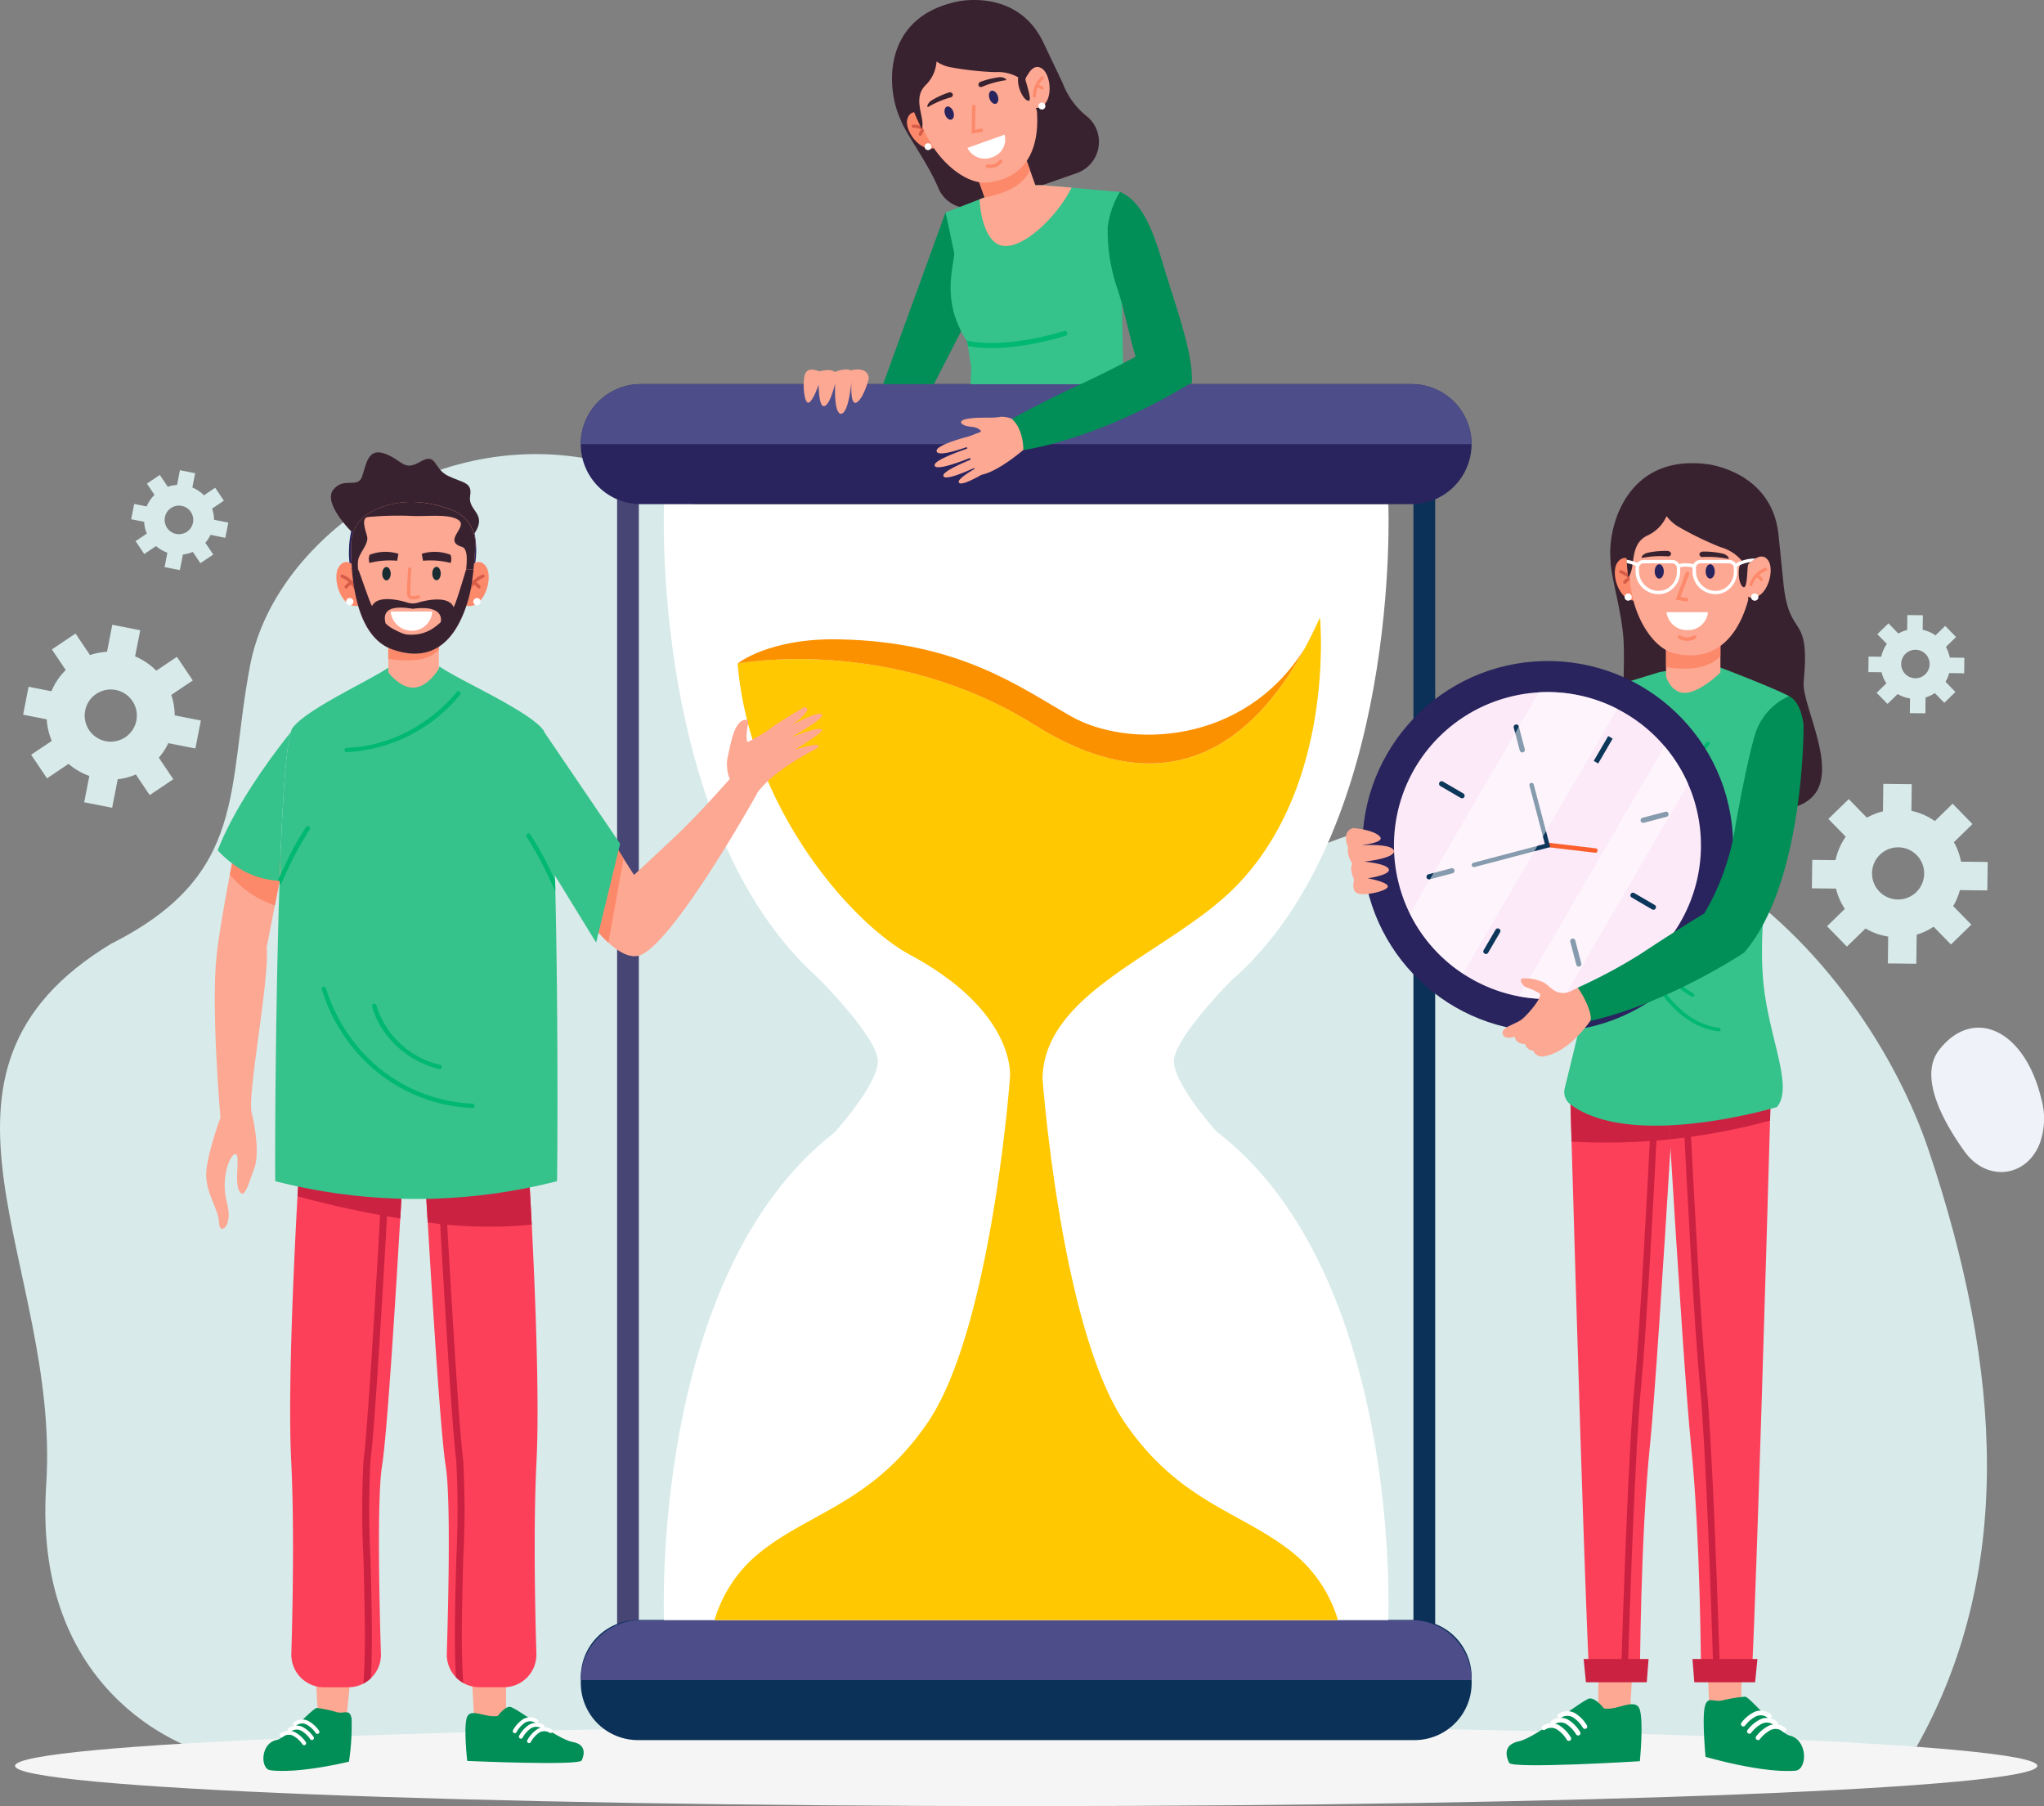 <svg xmlns="http://www.w3.org/2000/svg" width="257.421" height="227.469" viewBox="0 0 257.421 227.469">
  <rect x="0" y="0" width="257.421" height="227.469" fill="#808080" stroke="none"/>
  <g id="_666" data-name="666" transform="translate(-105.006 -98.685)">
    <g id="OBJECTS" transform="translate(105.006 98.685)">
      <g id="Сгруппировать_8605" data-name="Сгруппировать 8605" transform="translate(0 57.192)">
        <path id="Контур_45008" data-name="Контур 45008" d="M42.388,209.1C15.419,225.4,36.033,249.468,34.2,277.269S53.972,310.9,53.972,310.9l215.769-.631c12.261-21.767,10.9-47.329,1.521-75.193-7.836-23.3-36.916-58.948-83.683-35.079-16.946,8.651-43.77,3.829-53.207-17.192,0,0-7.147-30.12-31.8-34.746C82.444,144.282,62.892,158.329,59.89,174s-.2,26.383-17.5,35.1" transform="translate(-28.382 -147.438)" fill="#d8eaea"/>
        <path id="Контур_45009" data-name="Контур 45009" d="M456.28,288.865c2.755,3.852,7.8,3.341,9.495-1.05a9.225,9.225,0,0,0,.172-5.608c-2.153-8.84-8.622-11.561-12.853-6.136C450.482,279.423,453.547,285.048,456.28,288.865Z" transform="translate(-208.871 -201.042)" fill="#eff3f9"/>
        <g id="Сгруппировать_8603" data-name="Сгруппировать 8603" transform="translate(228.189 20.27)">
          <path id="Контур_45010" data-name="Контур 45010" d="M447.995,233.211l.046-3.582-3.358-.04a8.035,8.035,0,0,0-.9-2.451l2.342-2.285-2.5-2.566-2.239,2.187a8.092,8.092,0,0,0-2.951-1.286l.04-3.358-3.582-.04-.04,3.461a8.051,8.051,0,0,0-2.026.8l-2.285-2.342-2.566,2.5,2.187,2.239a8.092,8.092,0,0,0-1.286,2.951l-2.933-.034-.046,3.582,3.037.034a8.013,8.013,0,0,0,1.114,2.554l-2.239,2.187,2.5,2.566L432.656,238a7.961,7.961,0,0,0,2.853,1.022l-.04,3.381,3.582.04.046-3.662a7.852,7.852,0,0,0,2.13-1l2.187,2.239,2.566-2.5-2.285-2.342a7.784,7.784,0,0,0,.844-2.009Zm-8.943.207a3.284,3.284,0,1,1,.057-4.644A3.288,3.288,0,0,1,439.051,233.418Z" transform="translate(-425.9 -198.528)" fill="#d8eaea"/>
          <path id="Контур_45011" data-name="Контур 45011" d="M450.356,190.086l.023-1.957-1.837-.023a4.448,4.448,0,0,0-.488-1.343l1.28-1.246-1.366-1.4-1.223,1.194a4.386,4.386,0,0,0-1.613-.7l.023-1.837-1.957-.023-.023,1.889a4.164,4.164,0,0,0-1.108.436l-1.246-1.28-1.4,1.366,1.194,1.223a4.388,4.388,0,0,0-.7,1.613l-1.6-.017-.023,1.957,1.659.017a4.43,4.43,0,0,0,.608,1.395l-1.223,1.194,1.366,1.4,1.28-1.246a4.332,4.332,0,0,0,1.556.557l-.023,1.848,1.957.023.023-2a4.394,4.394,0,0,0,1.165-.545l1.194,1.223,1.4-1.366-1.246-1.28a4.464,4.464,0,0,0,.465-1.1Zm-4.885.115a1.794,1.794,0,1,1,.029-2.537A1.8,1.8,0,0,1,445.471,190.2Z" transform="translate(-431.178 -182.75)" fill="#d8eaea"/>
        </g>
        <g id="Сгруппировать_8604" data-name="Сгруппировать 8604" transform="translate(2.915 2.028)">
          <path id="Контур_45012" data-name="Контур 45012" d="M55.153,200.464l.689-3.519-3.295-.649a7.934,7.934,0,0,0-.436-2.572l2.715-1.825-2-2.974-2.6,1.745a8.053,8.053,0,0,0-2.669-1.8l.649-3.295-3.519-.689-.666,3.4a7.909,7.909,0,0,0-2.141.419l-1.825-2.715-2.974,2,1.745,2.6a8.053,8.053,0,0,0-1.8,2.669l-2.882-.568-.689,3.519,2.979.586a8.1,8.1,0,0,0,.631,2.715l-2.6,1.745,2,2.973,2.715-1.825a8.081,8.081,0,0,0,2.618,1.521l-.649,3.318,3.519.689.706-3.593a7.881,7.881,0,0,0,2.279-.6l1.745,2.6,2.974-2-1.825-2.715a7.876,7.876,0,0,0,1.194-1.825Zm-8.829-1.412a3.285,3.285,0,1,1,.9-4.558A3.287,3.287,0,0,1,46.324,199.051Z" transform="translate(-33.46 -165.419)" fill="#d8eaea"/>
          <path id="Контур_45013" data-name="Контур 45013" d="M69.014,159.489l.379-1.923-1.8-.356a4.262,4.262,0,0,0-.241-1.406l1.481-1L67.74,153.18l-1.418.953a4.417,4.417,0,0,0-1.458-.982l.356-1.8L63.3,150.97l-.362,1.854a4.366,4.366,0,0,0-1.171.23l-1-1.487-1.625,1.091.953,1.418a4.416,4.416,0,0,0-.982,1.458l-1.573-.31-.379,1.923,1.63.321a4.319,4.319,0,0,0,.344,1.481l-1.418.953,1.091,1.625,1.487-1a4.383,4.383,0,0,0,1.429.832l-.356,1.814,1.923.379.385-1.963a4.343,4.343,0,0,0,1.246-.327l.953,1.418L67.5,161.59l-1-1.481a4.409,4.409,0,0,0,.654-1Zm-4.828-.769a1.8,1.8,0,1,1,.488-2.491A1.8,1.8,0,0,1,64.186,158.719Z" transform="translate(-43.555 -150.97)" fill="#d8eaea"/>
        </g>
      </g>
      <path id="Контур_45014" data-name="Контур 45014" d="M286.368,431.479c0,2.8-57.013,5.069-127.344,5.069S31.68,434.28,31.68,431.479s57.013-5.069,127.344-5.069S286.368,428.683,286.368,431.479Z" transform="translate(-29.787 -209.078)" fill="#f5f5f5"/>
      <g id="Сгруппировать_8622" data-name="Сгруппировать 8622" transform="translate(73.137 48.376)">
        <g id="Сгруппировать_8619" data-name="Сгруппировать 8619" transform="translate(4.581 11.659)">
          <rect id="Прямоугольник_6766" data-name="Прямоугольник 6766" width="2.738" height="145.587" fill="#474574"/>
          <rect id="Прямоугольник_6767" data-name="Прямоугольник 6767" width="2.738" height="145.587" transform="translate(100.29)" fill="#0b3158"/>
        </g>
        <g id="Сгруппировать_8620" data-name="Сгруппировать 8620" transform="translate(0 155.661)">
          <path id="Контур_45028" data-name="Контур 45028" d="M260.813,418.37H163a7.193,7.193,0,0,1-7.193-7.193v-.735A7.193,7.193,0,0,1,163,403.25h97.8A7.193,7.193,0,0,1,268,410.443v.735A7.188,7.188,0,0,1,260.813,418.37Z" transform="translate(-155.799 -403.25)" fill="#0b3158"/>
          <path id="Контур_45029" data-name="Контур 45029" d="M267.98,410.82H155.79a7.565,7.565,0,0,1,7.56-7.56h97.075A7.558,7.558,0,0,1,267.98,410.82Z" transform="translate(-155.79 -403.254)" fill="#4d4d89"/>
        </g>
        <path id="Контур_45030" data-name="Контур 45030" d="M265.25,298.963H174.035s-1.814-43.328,21.469-61.41l.006-.006c.184-.207,5.459-6.056,5.459-8.972,0-2.876-7.009-9.965-7.445-10.4l-.023-.023c-21.176-18.932-19.466-59.74-19.466-59.74h91.22s1.734,41.4-19.931,60.148c-1.55,1.6-7.066,7.462-7.066,10.017,0,2.681,4.46,7.841,5.321,8.817C267.075,255.376,265.25,298.963,265.25,298.963Z" transform="translate(-163.548 -143.296)" fill="#fff"/>
        <path id="Контур_45031" data-name="Контур 45031" d="M222.343,241.305s1.068-8.191-12.583-15.545c-7.262-3.915-20.114-18.335-21.716-36.675,0,0,19.224-3.68,37.387,7.715,21.159,13.277,31.6-3.829,35.958-13.53,0,0,2.262,23.145-12.583,35.722-8.639,7.325-22.123,12.106-22.359,22.313,0,0,2.313,31.509,10.327,43.317,6.98,10.292,15.074,11.337,21.48,16.676a17.215,17.215,0,0,1,5.4,8.255H185.14a17.173,17.173,0,0,1,5.4-8.255c6.406-5.339,14.5-6.383,21.48-16.676C220.03,272.814,222.343,241.305,222.343,241.305Z" transform="translate(-168.292 -153.885)" fill="#ffc800"/>
        <path id="Контур_45032" data-name="Контур 45032" d="M261.589,189.263c-5.218,9.586-15.522,21.182-34.012,9.581-18.157-11.395-37.387-7.715-37.387-7.715s3.915-3.238,12.818-3.054c15.1.3,22.669,5.987,29.2,9.7C239.241,201.777,253.891,201.524,261.589,189.263Z" transform="translate(-170.443 -155.928)" fill="#fc9100"/>
        <g id="Сгруппировать_8621" data-name="Сгруппировать 8621" transform="translate(0)">
          <path id="Контур_45033" data-name="Контур 45033" d="M267.984,139.64a7.565,7.565,0,0,1-7.56,7.56h-97.07a7.56,7.56,0,0,1,.006-15.12h97.075A7.557,7.557,0,0,1,267.984,139.64Z" transform="translate(-155.794 -132.08)" fill="#29245d"/>
          <path id="Контур_45034" data-name="Контур 45034" d="M267.98,139.64H155.79a7.565,7.565,0,0,1,7.56-7.56h97.075A7.558,7.558,0,0,1,267.98,139.64Z" transform="translate(-155.79 -132.08)" fill="#4d4d89"/>
        </g>
      </g>
      <g id="Сгруппировать_8665" data-name="Сгруппировать 8665" transform="translate(25.964 56.971)">
        <g id="Сгруппировать_8625" data-name="Сгруппировать 8625" transform="translate(41.255 32.107)">
          <path id="Контур_45038" data-name="Контур 45038" d="M146.97,223.1a71.257,71.257,0,0,0,5.735,9.139,23.587,23.587,0,0,0,2.813,3.14c1.527,1.378,3.014,2.1,4.225,1.487,4.489-2.262,14.506-20.281,14.506-20.281l-2.468-2.928s-4.455,5.143-7.715,8.226c-3.008,2.841-5.316,4.965-5.316,4.965-.413-.631-.861-1.326-1.32-2.061-.488-.781-1-1.607-1.515-2.451-3.754-6.159-8.272-12.9-8.272-12.9Z" transform="translate(-146.116 -205.735)" fill="#fda893"/>
          <path id="Контур_45039" data-name="Контур 45039" d="M188.519,212.678a4.944,4.944,0,0,1-.626-3.226c.39-1.527.775-4.971,2.405-4.879.6.034-.276,1.475.126,2.807a22.347,22.347,0,0,0,2.916-1.739c1.028-.775,3.163-2.038,4.15-2.612a.312.312,0,0,1,.431.419,6.957,6.957,0,0,1-2.313,2.015s3.571-2.044,4.167-1.59-3.915,2.916-3.915,2.916,3.645-1.5,3.944-.953c.184.333-3.393,2.48-3.393,2.48s3.548-1.119,2.887-.27c-.189.247-6.934,3.358-8.335,6.975C190.971,215.009,189.007,213.912,188.519,212.678Z" transform="translate(-163.51 -202.986)" fill="#fda893"/>
          <path id="Контур_45040" data-name="Контур 45040" d="M156.96,241.808a23.587,23.587,0,0,0,2.813,3.14l1.906-10.6c-.488-.781-1-1.607-1.515-2.451Z" transform="translate(-150.371 -215.302)" fill="#fd896b"/>
          <path id="Контур_45041" data-name="Контур 45041" d="M146.87,208.59l9.489,13.972-3.019,12.451-7.445-12.129C145.889,222.889,144.494,214.772,146.87,208.59Z" transform="translate(-145.482 -205.373)" fill="#36c28b"/>
        </g>
        <g id="Сгруппировать_8635" data-name="Сгруппировать 8635" transform="translate(27.523 90.225)">
          <path id="Контур_45042" data-name="Контур 45042" d="M136.22,416.637v4.409l-4.035-.063-.264-4.673Z" transform="translate(-125.973 -351.972)" fill="#fda893"/>
          <g id="Сгруппировать_8626" data-name="Сгруппировать 8626" transform="translate(0.006 0.034)">
            <path id="Контур_45043" data-name="Контур 45043" d="M121.57,304.468c.029.522.166,3.042.379,6.55.568,9.644,1.63,26.779,2.256,30.631.643,3.949.35,16.9.144,23.679a4.1,4.1,0,0,0,1.142,2.968,4.455,4.455,0,0,0,.936.729,4.12,4.12,0,0,0,2.026.534h3.077a4.1,4.1,0,0,0,4.1-4.236c-.172-5.735-.385-16.188.017-24.265.385-7.686-.172-21.291-.6-29.77h-.006c-.172-3.387-.321-5.947-.385-7Z" transform="translate(-121.57 -304.29)" fill="#fd4059"/>
          </g>
          <path id="Контур_45044" data-name="Контур 45044" d="M134.654,304.3l-13.094.172c.029.522.166,3.042.379,6.55a55.41,55.41,0,0,0,13.1.276C134.866,307.911,134.717,305.345,134.654,304.3Z" transform="translate(-121.56 -304.26)" fill="#cb2242"/>
          <g id="Сгруппировать_8627" data-name="Сгруппировать 8627" transform="translate(1.561)">
            <path id="Контур_45045" data-name="Контур 45045" d="M126.7,353.212c-.115,4.334-.235,8.817-.155,12.434.023,1.016.057,1.883.1,2.623a4.016,4.016,0,0,0,.941.729c-.075-.861-.132-1.969-.166-3.375-.075-3.593.04-8.065.155-12.388a112.233,112.233,0,0,0-.017-12.4c-.626-4.65-2.032-29.867-2.4-36.6l-.878.04c.367,6.728,1.78,31.991,2.411,36.675A116.4,116.4,0,0,1,126.7,353.212Z" transform="translate(-124.28 -304.23)" fill="#cb2242"/>
          </g>
          <g id="Сгруппировать_8634" data-name="Сгруппировать 8634" transform="translate(5.13 67.77)">
            <g id="Сгруппировать_8633" data-name="Сгруппировать 8633">
              <g id="Сгруппировать_8632" data-name="Сгруппировать 8632">
                <path id="Контур_45046" data-name="Контур 45046" d="M134.58,423.432s.838-1.177,1.521-1.142,6.05,4.11,7.864,4.42,1.492,1.642,1.177,2.331-14.42.063-14.42.063-.476-4.185-.046-5.476S133.173,423.765,134.58,423.432Z" transform="translate(-130.496 -422.289)" fill="#018e57"/>
                <g id="Сгруппировать_8631" data-name="Сгруппировать 8631" transform="translate(5.961 1.319)">
                  <g id="Сгруппировать_8628" data-name="Сгруппировать 8628" transform="translate(0.769 0.695)">
                    <path id="Контур_45047" data-name="Контур 45047" d="M142.553,427.785a.248.248,0,0,1-.2-.017.26.26,0,0,1-.1-.344,3.9,3.9,0,0,1,1.286-1.4,1.735,1.735,0,0,1,1.791.046.251.251,0,1,1-.293.408,1.245,1.245,0,0,0-1.263-.011,3.474,3.474,0,0,0-1.079,1.194A.213.213,0,0,1,142.553,427.785Z" transform="translate(-142.221 -425.797)" fill="#fff"/>
                  </g>
                  <g id="Сгруппировать_8629" data-name="Сгруппировать 8629">
                    <path id="Контур_45048" data-name="Контур 45048" d="M141.213,426.575a.247.247,0,0,1-.2-.017.26.26,0,0,1-.1-.344,3.9,3.9,0,0,1,1.286-1.4,1.735,1.735,0,0,1,1.791.046.251.251,0,1,1-.293.408,1.246,1.246,0,0,0-1.263-.011,3.46,3.46,0,0,0-1.079,1.194A.246.246,0,0,1,141.213,426.575Z" transform="translate(-140.881 -424.587)" fill="#fff"/>
                  </g>
                  <g id="Сгруппировать_8630" data-name="Сгруппировать 8630" transform="translate(1.802 1.251)">
                    <path id="Контур_45049" data-name="Контур 45049" d="M144.353,428.755a.248.248,0,0,1-.2-.017.26.26,0,0,1-.1-.344,3.9,3.9,0,0,1,1.286-1.4,1.735,1.735,0,0,1,1.791.046.245.245,0,0,1,.057.35.251.251,0,0,1-.356.057,1.245,1.245,0,0,0-1.263-.011,3.459,3.459,0,0,0-1.079,1.194A.184.184,0,0,1,144.353,428.755Z" transform="translate(-144.021 -426.767)" fill="#fff"/>
                  </g>
                </g>
              </g>
            </g>
          </g>
        </g>
        <g id="Сгруппировать_8644" data-name="Сгруппировать 8644" transform="translate(7.211 90.214)">
          <path id="Контур_45050" data-name="Контур 45050" d="M101.99,416.637l-.436,4.4-3.6-.057-.264-4.673Z" transform="translate(-91.08 -351.961)" fill="#fda893"/>
          <g id="Сгруппировать_8637" data-name="Сгруппировать 8637" transform="translate(3.369 0.258)">
            <g id="Сгруппировать_8636" data-name="Сгруппировать 8636">
              <path id="Контур_45051" data-name="Контур 45051" d="M92.174,341.22c.4,8.077.189,18.536.017,24.264a4.112,4.112,0,0,0,4.1,4.236h3.077a4.1,4.1,0,0,0,1.889-.459,3.982,3.982,0,0,0,.93-.666,4.059,4.059,0,0,0,1.286-3.111c-.207-6.779-.494-19.73.144-23.679.637-3.915,1.728-21.578,2.29-31.118.184-3.186.31-5.465.344-6.027l-13.111.172c-.04.677-.1,1.728-.172,3.054C92.547,315.515,91.726,332.323,92.174,341.22Z" transform="translate(-92.044 -304.66)" fill="#fd4059"/>
            </g>
          </g>
          <path id="Контур_45052" data-name="Контур 45052" d="M93.66,307.886a127.666,127.666,0,0,0,12.939,2.8c.184-3.186.31-5.465.344-6.027l-13.111.172C93.792,305.51,93.729,306.56,93.66,307.886Z" transform="translate(-89.363 -304.402)" fill="#cb2242"/>
          <g id="Сгруппировать_8638" data-name="Сгруппировать 8638" transform="translate(12.444)">
            <path id="Контур_45053" data-name="Контур 45053" d="M108.161,365.615c-.029,1.452-.092,2.577-.166,3.45a4.138,4.138,0,0,0,.936-.666c.052-.775.092-1.688.115-2.773.075-3.616-.04-8.094-.155-12.434a116.292,116.292,0,0,1,.006-12.261c.631-4.684,2.044-29.965,2.411-36.681l-.878-.04c-.367,6.722-1.774,31.951-2.405,36.606a115.236,115.236,0,0,0-.017,12.4C108.115,357.549,108.236,362.021,108.161,365.615Z" transform="translate(-107.853 -304.21)" fill="#cb2242"/>
          </g>
          <g id="Сгруппировать_8643" data-name="Сгруппировать 8643" transform="translate(0 67.92)">
            <path id="Контур_45054" data-name="Контур 45054" d="M95.248,423.012a17.328,17.328,0,0,0-2.342-.482c-.505.011-3.909,3.812-5.052,4.035-2.078.408-2.078,3.651-.815,3.812,3.657.465,9.908-1.079,9.908-1.079a29.917,29.917,0,0,0,.327-5.465C97.016,422.53,96.269,423.4,95.248,423.012Z" transform="translate(-86.175 -422.53)" fill="#018e57"/>
            <g id="Сгруппировать_8642" data-name="Сгруппировать 8642" transform="translate(2.047 1.458)">
              <g id="Сгруппировать_8639" data-name="Сгруппировать 8639" transform="translate(0.982 0.769)">
                <path id="Контур_45055" data-name="Контур 45055" d="M94.469,428.218a.238.238,0,0,0,.2-.034.251.251,0,0,0,.069-.35,3.944,3.944,0,0,0-1.418-1.274,1.755,1.755,0,0,0-1.78.212.252.252,0,1,0,.327.385,1.25,1.25,0,0,1,1.257-.132,3.46,3.46,0,0,1,1.188,1.085A.281.281,0,0,0,94.469,428.218Z" transform="translate(-91.45 -426.41)" fill="#fff"/>
              </g>
              <g id="Сгруппировать_8640" data-name="Сгруппировать 8640" transform="translate(1.676)">
                <path id="Контур_45056" data-name="Контур 45056" d="M95.679,426.878a.262.262,0,0,0,.2-.034.251.251,0,0,0,.069-.35,3.944,3.944,0,0,0-1.418-1.274,1.754,1.754,0,0,0-1.78.212.252.252,0,0,0,.327.385,1.25,1.25,0,0,1,1.257-.132,3.4,3.4,0,0,1,1.188,1.085A.264.264,0,0,0,95.679,426.878Z" transform="translate(-92.66 -425.07)" fill="#fff"/>
              </g>
              <g id="Сгруппировать_8641" data-name="Сгруппировать 8641" transform="translate(0 1.418)">
                <path id="Контур_45057" data-name="Контур 45057" d="M92.759,429.348a.239.239,0,0,0,.2-.034.251.251,0,0,0,.069-.35,3.944,3.944,0,0,0-1.418-1.274,1.754,1.754,0,0,0-1.78.212.252.252,0,1,0,.327.385,1.25,1.25,0,0,1,1.257-.132,3.4,3.4,0,0,1,1.188,1.085A.264.264,0,0,0,92.759,429.348Z" transform="translate(-89.74 -427.54)" fill="#fff"/>
              </g>
            </g>
          </g>
        </g>
        <g id="Сгруппировать_8650" data-name="Сгруппировать 8650" transform="translate(8.689 26.978)">
          <g id="Сгруппировать_8645" data-name="Сгруппировать 8645">
            <path id="Контур_45058" data-name="Контур 45058" d="M88.762,258.864a71.456,71.456,0,0,0,35.493,0c.063-4.414.126-22.072-.218-36.56-.006-.287-.011-.568-.023-.85,0-.138-.006-.281-.011-.419v-.023c-.006-.178-.006-.362-.017-.54-.253-9.558-.695-17.359-1.447-18.4h0c-1.762-2.422-10.625-6.291-13.077-8.019-.207.327-1.412,2.158-2.991,2.29-1.734.155-3.278-1.889-3.278-1.889v-.385c-2.463,1.728-10.493,5.31-12.256,7.727C89.015,204.434,88.682,251.339,88.762,258.864Z" transform="translate(-88.751 -194.05)" fill="#36c28b"/>
          </g>
          <g id="Сгруппировать_8646" data-name="Сгруппировать 8646" transform="translate(31.623 21.007)">
            <path id="Контур_45059" data-name="Контур 45059" d="M143.892,231.084a44.562,44.562,0,0,1,3.169,5.93c.092.2.166.362.224.488.075.166.115.258.121.27a.276.276,0,0,0,.1.115c-.006-.287-.011-.568-.023-.85,0-.138-.006-.281-.012-.419V236.6c-.138-.293-.3-.637-.476-1.016a35.72,35.72,0,0,0-2.658-4.822.275.275,0,0,0-.385-.057A.281.281,0,0,0,143.892,231.084Z" transform="translate(-143.84 -230.646)" fill="#00b870"/>
          </g>
          <g id="Сгруппировать_8647" data-name="Сгруппировать 8647" transform="translate(8.73 3.103)">
            <path id="Контур_45060" data-name="Контур 45060" d="M104.23,207.133h.011a19.816,19.816,0,0,0,14.288-7.239.275.275,0,0,0-.442-.327c-.052.069-5.126,6.739-13.863,7.02a.274.274,0,0,0-.264.281A.265.265,0,0,0,104.23,207.133Z" transform="translate(-103.96 -199.456)" fill="#00b870"/>
          </g>
          <g id="Сгруппировать_8648" data-name="Сгруппировать 8648" transform="translate(5.868 40.328)">
            <path id="Контур_45061" data-name="Контур 45061" d="M117.96,279.576a.276.276,0,0,0,.017-.551,19.892,19.892,0,0,1-14.833-7.612,21.191,21.191,0,0,1-3.634-6.906.273.273,0,1,0-.528.138,21.325,21.325,0,0,0,3.72,7.089,20.426,20.426,0,0,0,15.241,7.841Z" transform="translate(-98.973 -264.303)" fill="#00b870"/>
          </g>
          <g id="Сгруппировать_8649" data-name="Сгруппировать 8649" transform="translate(12.21 42.468)">
            <path id="Контур_45062" data-name="Контур 45062" d="M118.516,276.262a.274.274,0,0,0,.069-.54,10.95,10.95,0,0,1-8.019-7.474.276.276,0,1,0-.54.115,9.752,9.752,0,0,0,1.538,3.232,12.027,12.027,0,0,0,6.871,4.655A.532.532,0,0,0,118.516,276.262Z" transform="translate(-110.021 -268.031)" fill="#00b870"/>
          </g>
        </g>
        <g id="Сгруппировать_8651" data-name="Сгруппировать 8651" transform="translate(0 35.256)">
          <path id="Контур_45063" data-name="Контур 45063" d="M73.623,274.388c.166,2.4,1.613,4.185,1.619,5.763s1.831.545.987-2.577.408-6.142,1.079-6.113-.212,3.519.488,4.678,1.234-1.274,1.848-2.784c.637-1.561.281-4.8-.3-7.089s2.267-16.768,1.894-20.843l1.028-5.293.6-3.088.115-3.226L77.5,231.64c-.207,1.033-.419,2.107-.626,3.186l-.276,1.429c-.735,3.858-1.395,7.658-1.659,10.1-.741,6.745.476,20.5.476,20.5S73.462,272.138,73.623,274.388Z" transform="translate(-73.614 -218.34)" fill="#fda893"/>
          <path id="Контур_45064" data-name="Контур 45064" d="M78.81,236.261a12.167,12.167,0,0,0,5.677,3.869l.6-3.088.115-3.226-5.488-2.176c-.207,1.033-.419,2.107-.626,3.186C78.988,235.308,78.9,235.785,78.81,236.261Z" transform="translate(-75.827 -218.34)" fill="#fd896b"/>
          <path id="Контур_45065" data-name="Контур 45065" d="M76.15,223.332a11.838,11.838,0,0,0,1.8,1.63,10.315,10.315,0,0,0,5.993,2.21c.3-8.932.752-16.486,1.4-18.7C84.187,209.9,78.63,216.937,76.15,223.332Z" transform="translate(-74.694 -208.47)" fill="#36c28b"/>
        </g>
        <g id="Сгруппировать_8652" data-name="Сгруппировать 8652" transform="translate(9.016 47.09)">
          <path id="Контур_45066" data-name="Контур 45066" d="M93.321,229.524a44.205,44.205,0,0,0-3.169,5.93c-.092.2-.166.362-.224.488-.075.166-.121.258-.121.27a.269.269,0,0,1-.253.161H89.55c0-.138.006-.281.011-.419H89.32c.034-.08.126-.281.253-.557.161-.35.385-.832.643-1.378a35.374,35.374,0,0,1,2.658-4.822.277.277,0,0,1,.448.327Z" transform="translate(-89.32 -229.086)" fill="#00b870"/>
        </g>
        <g id="Сгруппировать_8664" data-name="Сгруппировать 8664" transform="translate(15.706)">
          <path id="Контур_45067" data-name="Контур 45067" d="M104.93,162.55c0,4.839,2.979,8.174,7.818,8.174s8.214-3.588,8.214-8.427-2.864-8.507-7.7-8.507C107.45,153.79,104.93,157.711,104.93,162.55Z" transform="translate(-102.659 -149.923)" fill="#29245d"/>
          <path id="Контур_45068" data-name="Контур 45068" d="M103.532,157.005s-3.6-3.565-2.256-5.247,3.106-.075,3.639-1.682.746-3.668,2.933-2.83,2.29,2.216,4.38.993,1.63.844,3.467,1.757,3.117.763,2.819,2.526,1.762,2.124.918,4.064-1.825.964-1.825.964Z" transform="translate(-100.974 -147.053)" fill="#39222f"/>
          <g id="Сгруппировать_8657" data-name="Сгруппировать 8657" transform="translate(0.69 13.814)">
            <path id="Контур_45069" data-name="Контур 45069" d="M104.842,172.015s-1.343-1.791-2.342-.31.413,5.861,2.859,4.793Z" transform="translate(-102.176 -171.118)" fill="#fd896b"/>
            <path id="Контур_45070" data-name="Контур 45070" d="M104.32,179.469a.459.459,0,1,0,.459-.459A.461.461,0,0,0,104.32,179.469Z" transform="translate(-103.089 -174.48)" fill="#fff"/>
            <g id="Сгруппировать_8653" data-name="Сгруппировать 8653" transform="translate(0.517 1.572)">
              <path id="Контур_45071" data-name="Контур 45071" d="M105.208,176.31a.208.208,0,0,1-.2-.149,3.2,3.2,0,0,0-1.8-1.906.205.205,0,0,1,.144-.385,3.566,3.566,0,0,1,2.044,2.181.206.206,0,0,1-.144.253C105.248,176.3,105.225,176.31,105.208,176.31Z" transform="translate(-103.076 -173.856)" fill="#d65c48"/>
            </g>
            <g id="Сгруппировать_8656" data-name="Сгруппировать 8656" transform="translate(1.031 2.377)">
              <g id="Сгруппировать_8655" data-name="Сгруппировать 8655">
                <g id="Сгруппировать_8654" data-name="Сгруппировать 8654">
                  <path id="Контур_45072" data-name="Контур 45072" d="M104.177,176.224a.189.189,0,0,1-.109-.034.206.206,0,0,1-.063-.287,1.872,1.872,0,0,1,.775-.626.208.208,0,1,1,.172.379,1.484,1.484,0,0,0-.6.471A.219.219,0,0,1,104.177,176.224Z" transform="translate(-103.972 -175.259)" fill="#d65c48"/>
                </g>
              </g>
            </g>
          </g>
          <g id="Сгруппировать_8662" data-name="Сгруппировать 8662" transform="translate(16.697 13.814)">
            <path id="Контур_45073" data-name="Контур 45073" d="M130.577,172.015s1.343-1.791,2.342-.31-.413,5.861-2.859,4.793Z" transform="translate(-130.06 -171.118)" fill="#fd896b"/>
            <path id="Контур_45074" data-name="Контур 45074" d="M132.22,179.469a.459.459,0,1,0,.459-.459A.461.461,0,0,0,132.22,179.469Z" transform="translate(-130.98 -174.48)" fill="#fff"/>
            <g id="Сгруппировать_8658" data-name="Сгруппировать 8658" transform="translate(0.338 1.572)">
              <path id="Контур_45075" data-name="Контур 45075" d="M130.844,176.31a.208.208,0,0,0,.2-.149,3.2,3.2,0,0,1,1.8-1.906.205.205,0,0,0-.144-.385,3.567,3.567,0,0,0-2.044,2.181.206.206,0,0,0,.144.253C130.81,176.3,130.827,176.31,130.844,176.31Z" transform="translate(-130.648 -173.856)" fill="#d65c48"/>
            </g>
            <g id="Сгруппировать_8661" data-name="Сгруппировать 8661" transform="translate(1.05 2.377)">
              <g id="Сгруппировать_8660" data-name="Сгруппировать 8660">
                <g id="Сгруппировать_8659" data-name="Сгруппировать 8659">
                  <path id="Контур_45076" data-name="Контур 45076" d="M132.785,176.224a.189.189,0,0,0,.109-.034.206.206,0,0,0,.063-.287,1.872,1.872,0,0,0-.775-.626.208.208,0,0,0-.172.379,1.484,1.484,0,0,1,.6.471A.219.219,0,0,0,132.785,176.224Z" transform="translate(-131.889 -175.259)" fill="#d65c48"/>
                </g>
              </g>
            </g>
          </g>
          <path id="Контур_45077" data-name="Контур 45077" d="M119.936,186.95v4.357s-1.3,2.216-3.054,2.371-3.312-1.912-3.312-1.912V187.26Z" transform="translate(-106.339 -164.048)" fill="#fda893"/>
          <path id="Контур_45078" data-name="Контур 45078" d="M119.936,186.95v1.935c-1.177,1.309-3.272,1.636-6.366,1.177v-2.8Z" transform="translate(-106.339 -164.048)" fill="#fd896b"/>
          <path id="Контур_45079" data-name="Контур 45079" d="M105.511,166.264a24.383,24.383,0,0,0,.356,2.864c.586,3.209,1.9,6.366,4.73,7.376,6.418,2.29,8.708-3.215,9.627-6.418.1-.356.189-.752.27-1.177.144-.763.258-1.619.35-2.474.1-1.045.172-2.1.218-3.025a4.539,4.539,0,0,0-2.9-4.449c-2.629-1.01-6.624-1.808-10.413.339a4.538,4.538,0,0,0-2.308,3.869C105.419,164.043,105.431,165.11,105.511,166.264Z" transform="translate(-102.873 -151.691)" fill="#fda893"/>
          <path id="Контур_45080" data-name="Контур 45080" d="M105.57,172.44a24.384,24.384,0,0,0,.356,2.864c.586,3.209,1.9,6.366,4.73,7.376,6.418,2.29,8.708-3.215,9.627-6.418.1-.356.189-.752.27-1.177.144-.763.258-1.619.35-2.474h-.936c-.2.6-1.24,4.236-1.579,4.753-.729-1.751-4.432-.586-4.432-.586l-.017.006a2.247,2.247,0,0,1-1.4-.006s-3.662-1.211-4.42.453c-.333-.522-1.538-4.231-1.751-4.621Zm7.663,5.132c4.19-.563,3.53,1.688,3.53,1.688a7.221,7.221,0,0,1-1.171.9,4.841,4.841,0,0,1-2.468.672c-.643-.029-.815.1-2.445-.775a4.12,4.12,0,0,1-.861-.654h0C109.743,178.955,109.037,176.849,113.233,177.572Z" transform="translate(-102.932 -157.867)" fill="#39222f"/>
          <path id="Контур_45081" data-name="Контур 45081" d="M113.308,173.044c0,.465-.241.844-.534.844s-.534-.379-.534-.844.241-.844.534-.844S113.308,172.579,113.308,173.044Z" transform="translate(-105.773 -157.765)" fill="#192c32"/>
          <path id="Контур_45082" data-name="Контур 45082" d="M124.288,173.014c0,.465-.241.844-.534.844s-.534-.379-.534-.844.241-.844.534-.844S124.288,172.549,124.288,173.014Z" transform="translate(-110.45 -157.752)" fill="#192c32"/>
          <path id="Контур_45083" data-name="Контур 45083" d="M109.4,169.233a5.511,5.511,0,0,1,3.628-.126l-.161.878a10.158,10.158,0,0,0-3.484.276A1.541,1.541,0,0,1,109.4,169.233Z" transform="translate(-104.521 -156.33)" fill="#39222f"/>
          <path id="Контур_45084" data-name="Контур 45084" d="M124.538,169.233a5.511,5.511,0,0,0-3.628-.126l.161.878a10.158,10.158,0,0,1,3.484.276A1.577,1.577,0,0,0,124.538,169.233Z" transform="translate(-109.466 -156.33)" fill="#39222f"/>
          <g id="Сгруппировать_8663" data-name="Сгруппировать 8663" transform="translate(9.585 14.486)">
            <path id="Контур_45085" data-name="Контур 45085" d="M118.445,176.336a2.312,2.312,0,0,0,.746-.155.214.214,0,0,0,.115-.27.212.212,0,0,0-.27-.115,1.268,1.268,0,0,1-.832.08c-.04-.023-.086-.069-.1-.2a30.169,30.169,0,0,1,.126-3.169.207.207,0,1,0-.413-.034c-.006.1-.2,2.486-.126,3.243a.632.632,0,0,0,.3.505A.905.905,0,0,0,118.445,176.336Z" transform="translate(-117.67 -172.288)" fill="#fd896b"/>
          </g>
          <path id="Контур_45086" data-name="Контур 45086" d="M114.1,181.98a2.661,2.661,0,0,0,2.623,2.417,2.562,2.562,0,0,0,2.612-2.417Z" transform="translate(-106.565 -161.931)" fill="#fff"/>
          <path id="Контур_45087" data-name="Контур 45087" d="M120.833,166.437H119.9c.1-.941.253-2.6-.522-2.836-2.445-.752.723-2.474-.379-3.335s-3.846-.494-5.758-.557a41.072,41.072,0,0,0-5.758.138c-.752.172-.339,1.418-.063,2.382s-.918,2.032-1.119,3.031a4.429,4.429,0,0,0,0,1.177h-.781c-.092-1.217-.109-2.348-.092-3.266a4.538,4.538,0,0,1,2.308-3.869c3.789-2.147,7.784-1.349,10.413-.333a4.537,4.537,0,0,1,2.9,4.443C121.011,164.342,120.942,165.392,120.833,166.437Z" transform="translate(-102.867 -151.692)" fill="#39222f"/>
        </g>
      </g>
      <g id="Сгруппировать_8775" data-name="Сгруппировать 8775" transform="translate(169.51 58.331)">
        <g id="Сгруппировать_8715" data-name="Сгруппировать 8715" transform="translate(20.231 79.469)">
          <path id="Контур_45108" data-name="Контур 45108" d="M379.04,415.467v4.38l4.007-.063.258-4.644Z" transform="translate(-367.491 -342.077)" fill="#fda893"/>
          <g id="Сгруппировать_8713" data-name="Сгруппировать 8713" transform="translate(0 76.109)">
            <g id="Сгруппировать_8712" data-name="Сгруппировать 8712">
              <path id="Контур_45109" data-name="Контур 45109" d="M371.17,421.7s-1-1.32-1.791-1.251-6.8,4.96-8.875,5.384-1.653,1.946-1.263,2.727,16.463-.207,16.463-.207.505-5.109-.04-6.578S372.795,422.027,371.17,421.7Z" transform="translate(-358.921 -420.445)" fill="#018e57"/>
              <g id="Сгруппировать_8711" data-name="Сгруппировать 8711" transform="translate(4.384 1.612)">
                <g id="Сгруппировать_8708" data-name="Сгруппировать 8708" transform="translate(1.171 0.832)">
                  <path id="Контур_45110" data-name="Контур 45110" d="M371.975,426.917a.3.3,0,0,0,.23-.029.29.29,0,0,0,.1-.4,4.522,4.522,0,0,0-1.533-1.561,2.007,2.007,0,0,0-2.061.121.291.291,0,1,0,.35.465,1.429,1.429,0,0,1,1.452-.057,4,4,0,0,1,1.286,1.332A.292.292,0,0,0,371.975,426.917Z" transform="translate(-368.598 -424.704)" fill="#fff"/>
                </g>
                <g id="Сгруппировать_8709" data-name="Сгруппировать 8709" transform="translate(2.026)">
                  <path id="Контур_45111" data-name="Контур 45111" d="M373.465,425.467a.3.3,0,0,0,.23-.029.29.29,0,0,0,.1-.4,4.521,4.521,0,0,0-1.533-1.561,2.007,2.007,0,0,0-2.061.121.291.291,0,1,0,.35.465,1.429,1.429,0,0,1,1.452-.057,3.941,3.941,0,0,1,1.286,1.332A.31.31,0,0,0,373.465,425.467Z" transform="translate(-370.088 -423.254)" fill="#fff"/>
                </g>
                <g id="Сгруппировать_8710" data-name="Сгруппировать 8710" transform="translate(0 1.51)">
                  <path id="Контур_45112" data-name="Контур 45112" d="M369.935,428.1a.3.3,0,0,0,.23-.029.29.29,0,0,0,.1-.4,4.522,4.522,0,0,0-1.533-1.561,2.008,2.008,0,0,0-2.061.121.291.291,0,0,0,.35.465,1.429,1.429,0,0,1,1.452-.057,3.941,3.941,0,0,1,1.286,1.332A.292.292,0,0,0,369.935,428.1Z" transform="translate(-366.558 -425.884)" fill="#fff"/>
                </g>
              </g>
            </g>
          </g>
          <path id="Контур_45113" data-name="Контур 45113" d="M385.918,287.87c-.1,1.7-.218,3.616-.344,5.672-.023.379-.046.758-.069,1.148-.011.23-.029.459-.046.689-.809,13.168-1.957,31.021-2.543,36.733-1.2,11.613-1.263,29.207-1.263,29.207h-6.389c-.6-12.5-1.647-47.53-2.17-65.785-.017-.574-.034-1.137-.052-1.682-.069-2.371-.126-4.4-.172-5.981Z" transform="translate(-364.863 -287.864)" fill="#fd4059"/>
          <path id="Контур_45114" data-name="Контур 45114" d="M385.922,287.866c-.1,1.7-.218,3.616-.344,5.671a1.115,1.115,0,0,1-.138.011,78.2,78.2,0,0,1-12.388.293c-.069-2.371-.126-4.4-.172-5.981h13.042Z" transform="translate(-364.867 -287.86)" fill="#cb2242"/>
          <g id="Сгруппировать_8714" data-name="Сгруппировать 8714" transform="translate(9.701 0.006)">
            <path id="Контур_45115" data-name="Контур 45115" d="M387.938,287.87c-.591,11.928-1.521,29.471-2.233,36.773-.735,7.543-1.441,28.357-1.7,36.675h.832c.264-8.335.97-29.081,1.7-36.595.712-7.325,1.647-24.913,2.239-36.853Z" transform="translate(-379.304 -287.87)" fill="#cb2242"/>
            <path id="Контур_45116" data-name="Контур 45116" d="M375.82,411.8l.287,2.928h7.663L384,411.8Z" transform="translate(-375.82 -340.66)" fill="#cb2242"/>
          </g>
        </g>
        <g id="Сгруппировать_8723" data-name="Сгруппировать 8723" transform="translate(40.46 79.463)">
          <path id="Контур_45117" data-name="Контур 45117" d="M403.1,414.878l.161,4.38,4-.218.092-4.65Z" transform="translate(-397.968 -341.751)" fill="#fda893"/>
          <g id="Сгруппировать_8721" data-name="Сгруппировать 8721" transform="translate(4.598 75.891)">
            <g id="Сгруппировать_8720" data-name="Сгруппировать 8720">
              <path id="Контур_45118" data-name="Контур 45118" d="M404.673,420.489a18.875,18.875,0,0,1,2.715-.431c.586.04,4.294,4.581,5.6,4.9,2.365.574,2.2,4.3.741,4.42-4.225.35-11.331-1.745-11.331-1.745s-.448-4.81-.092-6.3S403.479,420.873,404.673,420.489Z" transform="translate(-402.171 -420.056)" fill="#018e57"/>
              <g id="Сгруппировать_8719" data-name="Сгруппировать 8719" transform="translate(4.686 1.765)">
                <g id="Сгруппировать_8716" data-name="Сгруппировать 8716" transform="translate(0.769 0.918)">
                  <path id="Контур_45119" data-name="Контур 45119" d="M412.016,426.717a.318.318,0,0,1-.224-.052.293.293,0,0,1-.063-.408,4.48,4.48,0,0,1,1.693-1.389,1.992,1.992,0,0,1,2.032.339.292.292,0,0,1-.4.425,1.44,1.44,0,0,0-1.435-.212,3.956,3.956,0,0,0-1.424,1.188A.278.278,0,0,1,412.016,426.717Z" transform="translate(-411.673 -424.731)" fill="#fff"/>
                </g>
                <g id="Сгруппировать_8717" data-name="Сгруппировать 8717">
                  <path id="Контур_45120" data-name="Контур 45120" d="M410.676,425.117a.318.318,0,0,1-.224-.052.293.293,0,0,1-.063-.408,4.48,4.48,0,0,1,1.693-1.389,2.005,2.005,0,0,1,2.038.339.292.292,0,0,1-.4.425,1.44,1.44,0,0,0-1.435-.212,4.016,4.016,0,0,0-1.424,1.188A.291.291,0,0,1,410.676,425.117Z" transform="translate(-410.333 -423.131)" fill="#fff"/>
                </g>
                <g id="Сгруппировать_8718" data-name="Сгруппировать 8718" transform="translate(1.86 1.716)">
                  <path id="Контур_45121" data-name="Контур 45121" d="M413.916,428.107a.318.318,0,0,1-.224-.052.293.293,0,0,1-.063-.408,4.48,4.48,0,0,1,1.693-1.389,2,2,0,0,1,2.038.339.292.292,0,0,1-.4.425,1.441,1.441,0,0,0-1.435-.212A4.017,4.017,0,0,0,414.1,428,.307.307,0,0,1,413.916,428.107Z" transform="translate(-413.573 -426.121)" fill="#fff"/>
                </g>
              </g>
            </g>
          </g>
          <path id="Контур_45122" data-name="Контур 45122" d="M407.2,287.866c-.029.953-.057,2.072-.092,3.324,0,.1-.006.189-.006.287-.471,16.549-1.636,56.336-2.29,69.832h-6.389s-.063-17.594-1.263-29.207c-.591-5.717-1.739-23.581-2.549-36.75-.011-.224-.029-.453-.04-.672-.023-.385-.046-.758-.069-1.131-.126-2.067-.241-3.984-.344-5.689H407.2Z" transform="translate(-394.16 -287.854)" fill="#fd4059"/>
          <path id="Контур_45123" data-name="Контур 45123" d="M407.206,287.861c-.029.953-.057,2.072-.092,3.324a77.292,77.292,0,0,1-12.066,2.3c-.034.006-.075.006-.109.011-.1.011-.189.023-.287.029a1.116,1.116,0,0,1-.138.011c-.126-2.066-.241-3.984-.344-5.689h13.036Z" transform="translate(-394.164 -287.85)" fill="#cb2242"/>
          <g id="Сгруппировать_8722" data-name="Сгруппировать 8722" transform="translate(1.894 0.011)">
            <path id="Контур_45124" data-name="Контур 45124" d="M398.292,287.87h-.832c.591,11.94,1.527,29.523,2.239,36.853.729,7.514,1.435,28.266,1.7,36.595h.832c-.264-8.318-.97-29.132-1.7-36.675C399.814,317.341,398.884,299.8,398.292,287.87Z" transform="translate(-397.46 -287.87)" fill="#cb2242"/>
            <path id="Контур_45125" data-name="Контур 45125" d="M407.88,411.8l-.293,2.928H399.93l-.23-2.928Z" transform="translate(-398.414 -340.66)" fill="#cb2242"/>
          </g>
        </g>
        <path id="Контур_45126" data-name="Контур 45126" d="M364.153,216.228c-3.967,5.821-14.678,10.9-14.678,10.9a29.907,29.907,0,0,1-8.915-3.387,26.873,26.873,0,0,0,1.458-5.867c3.662,1.016,6.82,1.561,6.82,1.561,7.727-3.582,16.8-21.641,16.8-21.641C368.137,202.939,364.153,216.228,364.153,216.228Z" transform="translate(-330.869 -170.025)" fill="#5828a7"/>
        <g id="Сгруппировать_8745" data-name="Сгруппировать 8745" transform="translate(27.489)">
          <path id="Контур_45127" data-name="Контур 45127" d="M406.919,191.635c-3.215,2.853-8.921.321-11.928.218-5.379-.178-3.674-.1-8.381.718s-2.951-14.936-3.272-20.757c-.2-3.651-1.647-8.243-1.647-10.086v-.023c-.023-.3-.04-.614-.04-.913-.034-4.432,2.692-12.52,12.3-11.234,0,0,7.968.907,8.875,8.7,0,0,.379,3.593.631,6.194.712,7.365,3.427,3.525,2.56,12.508C405.731,179.925,410.679,188.3,406.919,191.635Z" transform="translate(-375.861 -149.422)" fill="#39222f"/>
          <g id="Сгруппировать_8730" data-name="Сгруппировать 8730" transform="translate(0 25.314)">
            <g id="Сгруппировать_8729" data-name="Сгруппировать 8729">
              <path id="Контур_45128" data-name="Контур 45128" d="M372.389,249c7.836,5.775,25.969.3,25.969.3,2.044-2.5-.792-8.2-1.625-14.873-.7-5.62.109-13.243,1.142-18.88.2-1.056.4-2.044.6-2.933,1.274-5.643,1.4-15.074,1.4-15.074-.982-.505-2.572-1.183-4.179-1.837-1-.408-2.009-.8-2.887-1.148-1.561-.609-2.727-1.039-2.727-1.039l-6.464.993-1.274.39-2.1.643-1.4.425s-.993,6.383-1.94,10.258a15.641,15.641,0,0,1-.746,2.44c-1.079,2.342-.809,3.479.321,6.578a10.173,10.173,0,0,1,.54,2.365c.023.212.046.425.057.649.167,2.618-.35,5.867-1.2,10.27-.993,5.132-3.416,15.04-4.248,18.4A1.962,1.962,0,0,0,372.389,249Z" transform="translate(-371.565 -193.52)" fill="#36c28b"/>
              <g id="Сгруппировать_8728" data-name="Сгруппировать 8728" transform="translate(5.444 9.791)">
                <g id="Сгруппировать_8724" data-name="Сгруппировать 8724" transform="translate(0 14.307)">
                  <path id="Контур_45129" data-name="Контур 45129" d="M381.05,235.5c.023.212.046.425.057.649,3.22,2.721,8.766,6.441,15.091,6.441a.23.23,0,0,0,0-.459C389.77,242.13,384.15,238.2,381.05,235.5Z" transform="translate(-381.05 -235.5)" fill="#00b870"/>
                </g>
                <g id="Сгруппировать_8725" data-name="Сгруппировать 8725" transform="translate(5.992)">
                  <path id="Контур_45130" data-name="Контур 45130" d="M392.006,214.516c3.215,0,6.182-3.416,6.309-3.565a.228.228,0,0,0-.344-.3c-.029.034-3.134,3.616-6.24,3.4a.227.227,0,1,0-.029.453C391.8,214.511,391.9,214.516,392.006,214.516Z" transform="translate(-391.488 -210.576)" fill="#00b870"/>
                </g>
                <g id="Сгруппировать_8726" data-name="Сгруппировать 8726" transform="translate(1.821 20.353)">
                  <path id="Контур_45131" data-name="Контур 45131" d="M396.425,262.139a.224.224,0,0,0,.224-.2.231.231,0,0,0-.2-.253c-8.306-.959-11.745-15.327-11.779-15.476a.226.226,0,1,0-.442.1c.143.6,3.548,14.827,12.17,15.82A.037.037,0,0,0,396.425,262.139Z" transform="translate(-384.223 -246.033)" fill="#00b870"/>
                </g>
                <g id="Сгруппировать_8727" data-name="Сгруппировать 8727" transform="translate(5.308 24.716)">
                  <path id="Контур_45132" data-name="Контур 45132" d="M395.706,261.025a.238.238,0,0,0,.2-.109.224.224,0,0,0-.075-.31,10.73,10.73,0,0,1-5.08-6.779.22.22,0,0,0-.258-.189.224.224,0,0,0-.189.258,10.938,10.938,0,0,0,5.293,7.1A.207.207,0,0,0,395.706,261.025Z" transform="translate(-390.296 -253.634)" fill="#00b870"/>
                </g>
              </g>
            </g>
          </g>
          <g id="Сгруппировать_8744" data-name="Сгруппировать 8744" transform="translate(6.371 3.797)">
            <g id="Сгруппировать_8738" data-name="Сгруппировать 8738">
              <g id="Сгруппировать_8734" data-name="Сгруппировать 8734" transform="translate(0 8.15)">
                <path id="Контур_45133" data-name="Контур 45133" d="M385.388,171.1s-1.372-1.739-2.394-.3.425,5.683,2.922,4.644Z" transform="translate(-382.663 -170.235)" fill="#fd896b"/>
                <path id="Контур_45134" data-name="Контур 45134" d="M385.707,178.474a.453.453,0,1,1-.453-.454A.454.454,0,0,1,385.707,178.474Z" transform="translate(-383.573 -173.551)" fill="#fff"/>
                <g id="Сгруппировать_8732" data-name="Сгруппировать 8732" transform="translate(0.541 1.522)">
                  <g id="Сгруппировать_8731" data-name="Сгруппировать 8731">
                    <path id="Контур_45135" data-name="Контур 45135" d="M385.773,175.271a.2.2,0,0,1-.2-.149,3.193,3.193,0,0,0-1.831-1.848.2.2,0,0,1-.121-.258.21.21,0,0,1,.27-.115,3.549,3.549,0,0,1,2.09,2.112.2.2,0,0,1-.143.247A.3.3,0,0,1,385.773,175.271Z" transform="translate(-383.606 -172.886)" fill="#d65c48"/>
                  </g>
                </g>
                <g id="Сгруппировать_8733" data-name="Сгруппировать 8733" transform="translate(1.055 2.31)">
                  <path id="Контур_45136" data-name="Контур 45136" d="M384.713,175.2a.207.207,0,0,1-.115-.034.193.193,0,0,1-.063-.276,1.887,1.887,0,0,1,.792-.608.219.219,0,0,1,.281.1.2.2,0,0,1-.109.264,1.448,1.448,0,0,0-.608.459A.22.22,0,0,1,384.713,175.2Z" transform="translate(-384.502 -174.259)" fill="#d65c48"/>
                </g>
              </g>
              <path id="Контур_45137" data-name="Контур 45137" d="M400.748,187.22V191.9s-2.422,2.394-4.311,2.554S393.9,192.4,393.9,192.4v-4.845Z" transform="translate(-387.45 -169.32)" fill="#fda893"/>
              <path id="Контур_45138" data-name="Контур 45138" d="M400.748,188.11v2.078c-1.269,1.406-3.519,1.906-6.848,1.412v-3.163Z" transform="translate(-387.45 -169.699)" fill="#fd896b"/>
              <path id="Контур_45139" data-name="Контур 45139" d="M385.807,167.574c.057.505.132,1.016.224,1.521.6,3.387,2.738,7.043,5.448,7.658,5.838,1.326,8.266-3.261,9.2-6.647.1-.373-.092-.809-.011-1.251a33.792,33.792,0,0,0,.718-3.433c.069-.821.115-1.625.149-2.354a4.78,4.78,0,0,0-2.962-4.69c-2.687-1.068-6.762-1.912-10.625.35a4.843,4.843,0,0,0-2.354,4.081A36.248,36.248,0,0,0,385.807,167.574Z" transform="translate(-383.909 -156.574)" fill="#fda893"/>
              <g id="Сгруппировать_8736" data-name="Сгруппировать 8736" transform="translate(7.667 9.872)">
                <g id="Сгруппировать_8735" data-name="Сгруппировать 8735">
                  <path id="Контур_45140" data-name="Контур 45140" d="M397.38,176.986a.229.229,0,0,0,.04-.453l-.781-.132,1.073-2.859a.227.227,0,0,0-.425-.161l-1.269,3.375,1.32.224C397.358,176.98,397.369,176.986,397.38,176.986Z" transform="translate(-396.02 -173.234)" fill="#fd896b"/>
                </g>
              </g>
              <path id="Контур_45141" data-name="Контур 45141" d="M401.967,161.911c-.034.746-.086,1.567-.155,2.4-.379.224-1.3.327-1.343.936-.1,1.613-.178,2.715-.517,2.618-.568-.161-.918-2.112-.27-3.375a5.444,5.444,0,0,0-2.646-1.67,41.258,41.258,0,0,1-5.356-2.606,5.005,5.005,0,0,1-1.435-1.3,4.865,4.865,0,0,1-2.365,2.422c-1.464.666-1.693,2.015-1.866,3.261-.017.144-.04.287-.063.425a4.138,4.138,0,0,1-.4,1.429c-.052.086-.1.1-.155.057-.069-.568-.121-1.131-.155-1.67-.011-.149-.017-.293-.029-.431-.052-1.016-.063-1.957-.046-2.75a4.881,4.881,0,0,1,2.48-4.156c4.07-2.308,8.369-1.447,11.2-.362A4.874,4.874,0,0,1,401.967,161.911Z" transform="translate(-383.726 -156.037)" fill="#39222f"/>
              <path id="Контур_45142" data-name="Контур 45142" d="M392.558,172.507c0,.5-.258.907-.574.907s-.574-.408-.574-.907.258-.907.574-.907S392.558,172.008,392.558,172.507Z" transform="translate(-386.389 -162.666)" fill="#29245d"/>
              <path id="Контур_45143" data-name="Контур 45143" d="M403.738,172.507c0,.5-.258.907-.574.907s-.574-.408-.574-.907.258-.907.574-.907S403.738,172.008,403.738,172.507Z" transform="translate(-391.151 -162.666)" fill="#29245d"/>
              <path id="Контур_45144" data-name="Контур 45144" d="M389.41,168.883a10.98,10.98,0,0,1,2.394-.207c.264.011.471.207.436.413v.006a.368.368,0,0,1-.419.264,12.54,12.54,0,0,0-3.283.207.425.425,0,0,1,.172-.356A1.443,1.443,0,0,1,389.41,168.883Z" transform="translate(-385.164 -161.419)" fill="#39222f"/>
              <path id="Контур_45145" data-name="Контур 45145" d="M404.063,169.054a10.9,10.9,0,0,0-2.394-.235c-.264.006-.476.2-.442.408v.006a.371.371,0,0,0,.413.27,12.605,12.605,0,0,1,3.278.253.435.435,0,0,0-.166-.362A1.37,1.37,0,0,0,404.063,169.054Z" transform="translate(-390.569 -161.48)" fill="#39222f"/>
              <path id="Контур_45146" data-name="Контур 45146" d="M394.01,182.12a2.575,2.575,0,0,0,2.612,2.256,2.486,2.486,0,0,0,2.6-2.256Z" transform="translate(-387.497 -167.147)" fill="#fff"/>
              <g id="Сгруппировать_8737" data-name="Сгруппировать 8737" transform="translate(7.946 17.88)">
                <path id="Контур_45147" data-name="Контур 45147" d="M397.656,187.9a2.254,2.254,0,0,1-1.045-.3.221.221,0,1,1,.23-.379h0a1.826,1.826,0,0,0,.809.241,1.86,1.86,0,0,0,.855-.241.221.221,0,1,1,.23.379A2.224,2.224,0,0,1,397.656,187.9Z" transform="translate(-396.505 -187.185)" fill="#fd896b"/>
              </g>
            </g>
            <g id="Сгруппировать_8743" data-name="Сгруппировать 8743" transform="translate(16.639 7.963)">
              <path id="Контур_45148" data-name="Контур 45148" d="M411.8,170.955s1.6-1.935,2.537-.54-.39,5.516-2.692,4.512Z" transform="translate(-411.65 -169.909)" fill="#fda893"/>
              <path id="Контур_45149" data-name="Контур 45149" d="M413.493,178.473a.454.454,0,0,1-.453.453.454.454,0,1,1,0-.907A.451.451,0,0,1,413.493,178.473Z" transform="translate(-412.046 -173.364)" fill="#fff"/>
              <g id="Сгруппировать_8739" data-name="Сгруппировать 8739" transform="translate(0.303 1.43)">
                <path id="Контур_45150" data-name="Контур 45150" d="M412.374,174.714a.2.2,0,0,0,.189-.144,2.98,2.98,0,0,1,1.688-1.791.2.2,0,1,0-.138-.367,3.35,3.35,0,0,0-1.929,2.055.194.194,0,0,0,.138.241C412.34,174.708,412.357,174.714,412.374,174.714Z" transform="translate(-412.177 -172.401)" fill="#fd896b"/>
              </g>
              <g id="Сгруппировать_8742" data-name="Сгруппировать 8742" transform="translate(0.987 2.192)">
                <g id="Сгруппировать_8741" data-name="Сгруппировать 8741">
                  <g id="Сгруппировать_8740" data-name="Сгруппировать 8740">
                    <path id="Контур_45151" data-name="Контур 45151" d="M414.213,174.636a.215.215,0,0,0,.1-.029.194.194,0,0,0,.057-.27,1.754,1.754,0,0,0-.729-.591.2.2,0,0,0-.161.356,1.389,1.389,0,0,1,.563.442A.194.194,0,0,0,414.213,174.636Z" transform="translate(-413.369 -173.729)" fill="#fd896b"/>
                  </g>
                </g>
              </g>
            </g>
          </g>
        </g>
        <g id="Сгруппировать_8762" data-name="Сгруппировать 8762" transform="translate(0.491 23.344)">
          <circle id="Эллипс_867" data-name="Эллипс 867" cx="23.34" cy="23.34" r="23.34" transform="matrix(0.998, -0.07, 0.07, 0.998, 0, 3.268)" fill="#29245d"/>
          <g id="Сгруппировать_8761" data-name="Сгруппировать 8761" transform="translate(5.551 5.48)">
            <path id="Контур_45152" data-name="Контур 45152" d="M372.231,214.043a19.347,19.347,0,0,1-21.423,24.075c-.293-.04-.585-.092-.873-.143a19.251,19.251,0,0,1-6.125-2.29c-.31-.178-.614-.367-.913-.563a19.275,19.275,0,0,1-4.661-4.317,19.116,19.116,0,0,1-3.387-6.883,19.309,19.309,0,0,1,13.76-23.622,19.592,19.592,0,0,1,3.846-.614,19.237,19.237,0,0,1,9.873,2.084c.316.161.631.333.941.517a19.2,19.2,0,0,1,5.017,4.2c.189.224.379.453.557.689a19.26,19.26,0,0,1,2.411,4.064A18.213,18.213,0,0,1,372.231,214.043Z" transform="translate(-334.202 -199.643)" fill="#fceaf9"/>
            <g id="Сгруппировать_8760" data-name="Сгруппировать 8760" transform="translate(4.104 4.091)">
              <g id="Сгруппировать_8748" data-name="Сгруппировать 8748" transform="translate(10.981)">
                <g id="Сгруппировать_8746" data-name="Сгруппировать 8746">
                  <path id="Контур_45153" data-name="Контур 45153" d="M361.646,210.274h0a.324.324,0,0,1-.4-.23l-.758-2.876a.324.324,0,0,1,.23-.4h0a.324.324,0,0,1,.4.23l.758,2.876A.324.324,0,0,1,361.646,210.274Z" transform="translate(-360.481 -206.761)" fill="#0c375a"/>
                </g>
                <g id="Сгруппировать_8747" data-name="Сгруппировать 8747" transform="translate(7.118 26.968)">
                  <path id="Контур_45154" data-name="Контур 45154" d="M374.046,257.254h0a.324.324,0,0,1-.4-.23l-.758-2.876a.325.325,0,0,1,.23-.4h0a.324.324,0,0,1,.4.23l.758,2.876A.325.325,0,0,1,374.046,257.254Z" transform="translate(-372.881 -253.741)" fill="#0c375a"/>
                </g>
              </g>
              <g id="Сгруппировать_8751" data-name="Сгруппировать 8751" transform="translate(0 10.979)">
                <g id="Сгруппировать_8749" data-name="Сгруппировать 8749" transform="translate(0 7.12)">
                  <path id="Контур_45155" data-name="Контур 45155" d="M344.864,238.532h0a.324.324,0,0,1-.23.4l-2.876.758a.324.324,0,0,1-.4-.23h0a.324.324,0,0,1,.23-.4l2.876-.758A.324.324,0,0,1,344.864,238.532Z" transform="translate(-341.351 -238.291)" fill="#0c375a"/>
                </g>
                <g id="Сгруппировать_8750" data-name="Сгруппировать 8750" transform="translate(26.962)">
                  <path id="Контур_45156" data-name="Контур 45156" d="M391.834,226.13h0a.324.324,0,0,1-.23.4l-2.876.758a.325.325,0,0,1-.4-.23h0a.324.324,0,0,1,.23-.4l2.876-.758A.316.316,0,0,1,391.834,226.13Z" transform="translate(-388.321 -225.887)" fill="#0c375a"/>
                </g>
              </g>
              <g id="Сгруппировать_8754" data-name="Сгруппировать 8754" transform="translate(7.152 1.454)">
                <g id="Сгруппировать_8752" data-name="Сгруппировать 8752" transform="translate(13.906 0)">
                  <rect id="Прямоугольник_6768" data-name="Прямоугольник 6768" width="3.628" height="0.649" transform="matrix(0.503, -0.864, 0.864, 0.503, 0, 3.135)" fill="#0c375a"/>
                </g>
                <g id="Сгруппировать_8753" data-name="Сгруппировать 8753" transform="translate(0 24.229)">
                  <path id="Контур_45157" data-name="Контур 45157" d="M353.971,254.68h0a.326.326,0,0,1-.115-.448l1.5-2.572a.326.326,0,0,1,.448-.115h0a.326.326,0,0,1,.115.448l-1.5,2.572A.334.334,0,0,1,353.971,254.68Z" transform="translate(-353.811 -251.501)" fill="#0c375a"/>
                </g>
              </g>
              <g id="Сгруппировать_8757" data-name="Сгруппировать 8757" transform="translate(1.578 7.147)">
                <g id="Сгруппировать_8755" data-name="Сгруппировать 8755">
                  <path id="Контур_45158" data-name="Контур 45158" d="M347.28,221.2h0a.326.326,0,0,1-.448.115l-2.572-1.5a.326.326,0,0,1-.115-.448h0a.326.326,0,0,1,.448-.115l2.572,1.5A.338.338,0,0,1,347.28,221.2Z" transform="translate(-344.101 -219.211)" fill="#0c375a"/>
                </g>
                <g id="Сгруппировать_8756" data-name="Сгруппировать 8756" transform="translate(24.098 14.041)">
                  <path id="Контур_45159" data-name="Контур 45159" d="M389.26,245.656h0a.326.326,0,0,1-.448.115l-2.572-1.5a.321.321,0,0,1-.115-.442h0a.326.326,0,0,1,.448-.115l2.572,1.5A.319.319,0,0,1,389.26,245.656Z" transform="translate(-386.081 -243.671)" fill="#0c375a"/>
                </g>
              </g>
              <g id="Сгруппировать_8758" data-name="Сгруппировать 8758" transform="translate(14.947 14.855)">
                <path id="Контур_45160" data-name="Контур 45160" d="M373.676,233.937l-6.286-.741.063-.557,6.286.741a.279.279,0,0,1,.247.31h0A.279.279,0,0,1,373.676,233.937Z" transform="translate(-367.39 -232.64)" fill="#fa5f2d"/>
              </g>
              <g id="Сгруппировать_8759" data-name="Сгруппировать 8759" transform="translate(5.696 7.349)">
                <path id="Контур_45161" data-name="Контур 45161" d="M361.156,227.655l-9.535,2.514a.275.275,0,0,1-.339-.2h0a.275.275,0,0,1,.2-.339l9-2.376-1.94-7.342a.275.275,0,0,1,.2-.339h0a.275.275,0,0,1,.339.2Z" transform="translate(-351.274 -219.564)" fill="#0c375a"/>
              </g>
            </g>
            <path id="Контур_45162" data-name="Контур 45162" d="M363.827,201.75,344.408,235.1a19.274,19.274,0,0,1-4.661-4.317,18.987,18.987,0,0,1-2.026-3.238l16.234-27.881a19.237,19.237,0,0,1,9.873,2.084Z" transform="translate(-335.7 -199.634)" fill="#fff" opacity="0.5"/>
            <path id="Контур_45163" data-name="Контур 45163" d="M382.938,216.277l-15.711,26.985a19.148,19.148,0,0,1-4.724-.086c-.293-.04-.586-.092-.872-.144l18.34-31.5c.189.224.379.453.557.689A18.844,18.844,0,0,1,382.938,216.277Z" transform="translate(-345.885 -204.702)" fill="#fff" opacity="0.5"/>
          </g>
        </g>
        <path id="Контур_45164" data-name="Контур 45164" d="M324.6,229.48s2.508.189,3.324,1.045-2.612,1.137-2.612,1.137,4.139-.31,4.4.666-3.749,1.389-3.749,1.389,2.836.218,3.111.947-2.641,1.148-2.641,1.148,2.227.4,2.5.93-2.147,1.177-3.45,1.056-.781-1.8-.781-1.8-.654-1.406-.224-2c0,0-.781-1.234-.522-2.032C323.96,231.966,323.007,229.9,324.6,229.48Z" transform="translate(-323.677 -183.524)" fill="#fda893"/>
        <g id="Сгруппировать_8768" data-name="Сгруппировать 8768" transform="translate(19.718 29.338)">
          <path id="Контур_45165" data-name="Контур 45165" d="M367.483,263.608l-.878.448a2.158,2.158,0,0,1-2.325-.287c-.316-.23-.815-.695-1.056-.815a5.494,5.494,0,0,0-2.715-.511c-.436.184.04.93.511,1.119a7.923,7.923,0,0,1,1.659.752c.5.356-1.315,2.509-2.141,3.215s-2.721,1.033-2.491,1.889,1.527.35,1.527.35-.006.884,1.309.947a1.061,1.061,0,0,0,1.01.809,1.184,1.184,0,0,0,1.251.746c.884-.161,3.639-.677,6.906-5.918Z" transform="translate(-358.027 -226.881)" fill="#fda893"/>
          <g id="Сгруппировать_8767" data-name="Сгруппировать 8767" transform="translate(9.462)">
            <g id="Сгруппировать_8766" data-name="Сгруппировать 8766">
              <g id="Сгруппировать_8765" data-name="Сгруппировать 8765">
                <g id="Сгруппировать_8764" data-name="Сгруппировать 8764">
                  <g id="Сгруппировать_8763" data-name="Сгруппировать 8763">
                    <path id="Контур_45166" data-name="Контур 45166" d="M394.377,216.873a31.023,31.023,0,0,1-3.909,11.027s-3.174,1.889-8.031,5.109a66.154,66.154,0,0,1-7.927,4.248c.884,1.148,1.934,3.5,1.59,4.185,9.776-2.193,19.374-8.6,19.374-8.6,7.64-8.857,7.491-28.627,7.491-28.627s-.247-2.933-1.837-3.68a7.784,7.784,0,0,0-4.311,4.942C395.709,209.232,394.377,216.873,394.377,216.873Z" transform="translate(-374.51 -200.53)" fill="#018e57"/>
                  </g>
                </g>
              </g>
            </g>
          </g>
        </g>
        <g id="Сгруппировать_8774" data-name="Сгруппировать 8774" transform="translate(35.339 12.014)">
          <g id="Сгруппировать_8769" data-name="Сгруппировать 8769" transform="translate(8.306 0.172)">
            <path id="Контур_45167" data-name="Контур 45167" d="M399.71,171.678v.39a2.891,2.891,0,0,0,2.887,2.9h.092a2.584,2.584,0,0,0,1.8-.8,2.835,2.835,0,0,0,.838-2.038v-.459a.966.966,0,0,0-.069-.362,1.08,1.08,0,0,0-.23-.362,1.011,1.011,0,0,0-.718-.3h-3.582a1.009,1.009,0,0,0-.918.58.914.914,0,0,0-.1.413Zm.425,0a.6.6,0,0,1,.6-.6h3.582a.6.6,0,0,1,.6.6v.459a2.433,2.433,0,0,1-.706,1.734,2.2,2.2,0,0,1-1.51.677h-.086a2.431,2.431,0,0,1-1.734-.718,2.48,2.48,0,0,1-.735-1.762v-.39Z" transform="translate(-399.71 -170.65)" fill="#fff"/>
          </g>
          <g id="Сгруппировать_8770" data-name="Сгруппировать 8770" transform="translate(1.131 0.178)">
            <path id="Контур_45168" data-name="Контур 45168" d="M387.21,171.682v.39a2.891,2.891,0,0,0,2.887,2.9h.1a2.584,2.584,0,0,0,1.8-.8,2.835,2.835,0,0,0,.838-2.038v-.476a.994.994,0,0,0-.086-.39,1.01,1.01,0,0,0-.93-.608h-3.582a1.007,1.007,0,0,0-.781.367.919.919,0,0,0-.2.379A.866.866,0,0,0,387.21,171.682Zm.425,0a.6.6,0,0,1,.6-.6h3.582a.6.6,0,0,1,.6.6v.459a2.433,2.433,0,0,1-.706,1.734,2.2,2.2,0,0,1-1.51.677h-.086a2.431,2.431,0,0,1-1.734-.718,2.48,2.48,0,0,1-.735-1.762v-.39Z" transform="translate(-387.21 -170.66)" fill="#fff"/>
          </g>
          <g id="Сгруппировать_8771" data-name="Сгруппировать 8771" transform="translate(13.685)">
            <path id="Контур_45169" data-name="Контур 45169" d="M411.617,170.35a4.955,4.955,0,0,0-2.176.476c-.1.046-.35.212-.362.218l.2.362s.281-.166.39-.218a4.206,4.206,0,0,1,1.36-.385Z" transform="translate(-409.08 -170.35)" fill="#fff"/>
          </g>
          <g id="Сгруппировать_8772" data-name="Сгруппировать 8772" transform="translate(6.297 0.597)">
            <path id="Контур_45170" data-name="Контур 45170" d="M398.5,172l.138-.4a4.22,4.22,0,0,0-1.269-.212,2.775,2.775,0,0,0-1.16.224l.184.379a2.559,2.559,0,0,1,.976-.178A4.012,4.012,0,0,1,398.5,172Z" transform="translate(-396.21 -171.39)" fill="#fff"/>
          </g>
          <g id="Сгруппировать_8773" data-name="Сгруппировать 8773" transform="translate(0 0.149)">
            <path id="Контур_45171" data-name="Контур 45171" d="M386.773,171.081l-.184.379a5.429,5.429,0,0,0-.608-.235,4.917,4.917,0,0,0-.712-.184c-.011-.149-.017-.293-.029-.431a5.435,5.435,0,0,1,.8.189A5.588,5.588,0,0,1,386.773,171.081Z" transform="translate(-385.24 -170.61)" fill="#fff"/>
          </g>
        </g>
      </g>
      <g id="Сгруппировать_8804" data-name="Сгруппировать 8804" transform="translate(101.211 0)">
        <path id="Контур_45172" data-name="Контур 45172" d="M236.469,147.409c-.011-.344,1-1.033,2-1.619-.017-.034-.04-.075-.057-.109-1.435.649-3.932,1.676-3.875.918.04-.494,2.147-1.441,3.433-1.975-.023-.069-.052-.138-.075-.212-1.544.614-4.569,1.711-4.46.861.075-.568,2.727-1.561,4.1-2.038l-.052-.189c-1.326.465-3.9,1.269-3.794.419.1-.769,4.139-1.791,4.139-1.791h0l1.458-.568s-.126-.528-1.292-.626-1.848-.746-.442-.993c1.584-.276,3.06-.023,4.156-.253a3.157,3.157,0,0,1,2.262.769l1.676,2.491s-3.714,3.5-6.32,4.047h0C238.065,147.254,236.486,148.012,236.469,147.409Z" transform="translate(-216.938 -86.737)" fill="#fda893"/>
        <g id="Сгруппировать_8776" data-name="Сгруппировать 8776" transform="translate(0 26.752)">
          <path id="Контур_45173" data-name="Контур 45173" d="M230,94.41l-7.864,21.624,6.395.006,4.753-9.253S232.794,95.9,230,94.41Z" transform="translate(-212.127 -94.41)" fill="#018e57"/>
          <path id="Контур_45174" data-name="Контур 45174" d="M212.907,129.957s-.551,2.376-1.487,3.031-.7-2.664-.7-2.664-.316,4.007-1.286,4.116-.775-3.794-.775-3.794-.626,2.681-1.36,2.841-.712-2.7-.712-2.7-.712,2.078-1.257,2.256-.809-2.233-.505-3.456,1.837-.482,1.837-.482,1.447-.419,1.946.08c0,0,1.3-.563,2.021-.2C210.623,128.975,212.735,128.361,212.907,129.957Z" transform="translate(-204.696 -109.085)" fill="#fda893"/>
        </g>
        <path id="Контур_45175" data-name="Контур 45175" d="M247.227,69.656q-6.062,2.135-12.158,4.167a4.178,4.178,0,0,1-5.166-2.359.1.1,0,0,1-.011-.029c-1.355-3.215-4.127-6.883-4.724-8.542l-.006-.023c-.121-.27-.23-.54-.333-.809-1.458-3.972-1.6-12.124,7.451-14.052,0,0,7.457-1.739,10.775,4.971,0,0,1.493,3.111,2.554,5.367a9.6,9.6,0,0,0,2.933,4.041,4.167,4.167,0,0,1-1.177,7.216Z" transform="translate(-212.955 -47.807)" fill="#39222f"/>
        <g id="Сгруппировать_8783" data-name="Сгруппировать 8783" transform="translate(17.878 23.32)">
          <g id="Сгруппировать_8777" data-name="Сгруппировать 8777" transform="translate(0 0.004)">
            <path id="Контур_45176" data-name="Контур 45176" d="M238.986,113.5c.063-3.065.2-1.1-.333-4.81-.017-.144-.034-.293-.052-.442a2.736,2.736,0,0,1-.138-.253,14.088,14.088,0,0,1-1.544-3.352c-.89-3.341-.224-5.459.017-7.56-.2-.97-.878-4.248-1.1-5.212l4.282-1.653.89-.344.052-.023h0l.913-.35.069-.023a15.337,15.337,0,0,1,6.481-1c.144.011.287.017.431.034l1.636.144.063.006,1.051.092,6.085.54.448,24.207C251.368,113.5,245.444,113.5,238.986,113.5Z" transform="translate(-235.84 -88.438)" fill="#36c28b"/>
          </g>
          <g id="Сгруппировать_8780" data-name="Сгруппировать 8780" transform="translate(4.277)">
            <g id="Сгруппировать_8779" data-name="Сгруппировать 8779">
              <g id="Сгруппировать_8778" data-name="Сгруппировать 8778">
                <path id="Контур_45177" data-name="Контур 45177" d="M254.88,88.741c-1.986,4-6.848,8.473-9.34,7.1-1.533-.85-2.158-3.628-2.25-5.626l.9-.344.052-.023h0l.913-.35.069-.029a15.428,15.428,0,0,1,6.481-1c.075.011.149.023.224.029s.138.017.207.023l1.636.121.063.006Z" transform="translate(-243.29 -88.432)" fill="#fda893"/>
              </g>
            </g>
          </g>
          <g id="Сгруппировать_8782" data-name="Сгруппировать 8782" transform="translate(2.612 18.36)">
            <g id="Сгруппировать_8781" data-name="Сгруппировать 8781">
              <path id="Контур_45178" data-name="Контур 45178" d="M240.534,121.864c.017.149.04.293.052.442,1.056.224,4.368.689,9.994-.66q1.094-.258,2.308-.62a.315.315,0,0,0,.212-.39.31.31,0,0,0-.39-.207c-8.123,2.411-12.267,1.2-12.307,1.188-.006,0-.006,0-.011-.006C240.436,121.7,240.482,121.778,240.534,121.864Z" transform="translate(-240.39 -120.415)" fill="#00b870"/>
            </g>
          </g>
        </g>
        <g id="Сгруппировать_8797" data-name="Сгруппировать 8797" transform="translate(12.814 3.384)">
          <g id="Сгруппировать_8791" data-name="Сгруппировать 8791">
            <g id="Сгруппировать_8787" data-name="Сгруппировать 8787" transform="translate(0.196 10.733)">
              <path id="Контур_45179" data-name="Контур 45179" d="M229.662,72.778s-1.791-1.125-2.25.5,2.2,4.977,4.116,3.238Z" transform="translate(-227.361 -72.399)" fill="#fd896b"/>
              <path id="Контур_45180" data-name="Контур 45180" d="M232.082,79.516a.436.436,0,1,1-.557-.264A.439.439,0,0,1,232.082,79.516Z" transform="translate(-229.011 -75.307)" fill="#fff"/>
              <g id="Сгруппировать_8784" data-name="Сгруппировать 8784" transform="translate(0.597 1.585)">
                <path id="Контур_45181" data-name="Контур 45181" d="M231.064,76.687a.2.2,0,0,1-.23-.069,3.046,3.046,0,0,0-2.239-1.073.194.194,0,0,1-.2-.2.2.2,0,0,1,.207-.189,3.4,3.4,0,0,1,2.554,1.228.19.19,0,0,1-.052.27A.1.1,0,0,1,231.064,76.687Z" transform="translate(-228.4 -75.16)" fill="#d65c48"/>
              </g>
              <g id="Сгруппировать_8786" data-name="Сгруппировать 8786" transform="translate(1.485 1.902)">
                <g id="Сгруппировать_8785" data-name="Сгруппировать 8785">
                  <path id="Контур_45182" data-name="Контур 45182" d="M230.213,76.79a.194.194,0,0,1-.115.006.183.183,0,0,1-.144-.23,1.813,1.813,0,0,1,.517-.8.2.2,0,0,1,.281,0,.186.186,0,0,1-.011.27,1.44,1.44,0,0,0-.4.608A.182.182,0,0,1,230.213,76.79Z" transform="translate(-229.948 -75.713)" fill="#d65c48"/>
                </g>
              </g>
            </g>
            <path id="Контур_45183" data-name="Контур 45183" d="M248.41,81.05l1.67,4.684s-1.579,2.457-3.22,3.209-2.945-1.039-2.945-1.039l-1.556-4.357Z" transform="translate(-233.554 -65.351)" fill="#fda893"/>
            <path id="Контур_45184" data-name="Контур 45184" d="M248.7,81.85l.666,1.866c-.689,1.67-2.549,2.841-5.7,3.467l-1.016-2.841Z" transform="translate(-233.678 -65.692)" fill="#fd896b"/>
            <path id="Контур_45185" data-name="Контур 45185" d="M229.714,67.433c.218.431.442.873.689,1.3,1.625,2.853,4.724,5.453,7.353,5.138,5.677-.683,6.383-5.585,6.136-8.932-.029-.373-.339-.695-.408-1.125a32.786,32.786,0,0,0-.459-3.318c-.2-.758-.419-1.5-.626-2.164a4.571,4.571,0,0,0-4.168-3.266c-2.755-.1-6.693.453-9.443,3.731a4.6,4.6,0,0,0-.8,4.426A36,36,0,0,0,229.714,67.433Z" transform="translate(-227.326 -54.277)" fill="#fda893"/>
            <g id="Сгруппировать_8789" data-name="Сгруппировать 8789" transform="translate(8.341 9.804)">
              <g id="Сгруппировать_8788" data-name="Сгруппировать 8788">
                <path id="Контур_45186" data-name="Контур 45186" d="M242.847,74.2a.211.211,0,0,0,.138-.241.22.22,0,0,0-.253-.178l-.741.132L242.038,71a.215.215,0,0,0-.431-.006l-.057,3.438,1.263-.224A.073.073,0,0,0,242.847,74.2Z" transform="translate(-241.55 -70.78)" fill="#fd896b"/>
              </g>
            </g>
            <path id="Контур_45187" data-name="Контур 45187" d="M229.6,61.008c-1.716,1.67-.2,3.875-.453,5.344-.017.1-.057.126-.121.1a34.029,34.029,0,0,1-1.762-4.294,4.666,4.666,0,0,1,.9-4.535c2.922-3.381,7.061-3.99,9.954-3.921A4.65,4.65,0,0,1,242.45,57c.207.683.425,1.435.631,2.21-.27.327-1.068.712-.907,1.274.425,1.481.706,2.5.373,2.52-.563.034-1.5-1.607-1.326-2.951a5.166,5.166,0,0,0-2.916-.649,39.231,39.231,0,0,1-5.654-.626,4.756,4.756,0,0,1-1.711-.712A4.578,4.578,0,0,1,229.6,61.008Z" transform="translate(-227.02 -53.701)" fill="#39222f"/>
            <path id="Контур_45188" data-name="Контур 45188" d="M236.707,71.816c.161.448.057.9-.224,1s-.649-.178-.809-.631-.057-.9.224-1S236.552,71.368,236.707,71.816Z" transform="translate(-230.674 -61.139)" fill="#29245d"/>
            <path id="Контур_45189" data-name="Контур 45189" d="M246.457,68.337c.161.448.057.9-.224,1s-.649-.178-.809-.631-.057-.9.224-1S246.3,67.889,246.457,68.337Z" transform="translate(-234.827 -59.658)" fill="#29245d"/>
            <path id="Контур_45190" data-name="Контур 45190" d="M232.44,69.045a10.433,10.433,0,0,1,2.089-.953.393.393,0,0,1,.528.235v.006a.356.356,0,0,1-.293.373,12.036,12.036,0,0,0-2.887,1.24.418.418,0,0,1,.04-.379A1.305,1.305,0,0,1,232.44,69.045Z" transform="translate(-229.076 -59.821)" fill="#39222f"/>
            <path id="Контур_45191" data-name="Контур 45191" d="M245.557,64.756a10.718,10.718,0,0,0-2.227.557.389.389,0,0,0-.264.511v.006a.351.351,0,0,0,.459.109,11.936,11.936,0,0,1,3.031-.827c-.017-.115-.126-.207-.27-.27A1.241,1.241,0,0,0,245.557,64.756Z" transform="translate(-233.841 -58.402)" fill="#39222f"/>
            <path id="Контур_45192" data-name="Контур 45192" d="M240.63,79.02a2.464,2.464,0,0,0,3.071,1.194,2.372,2.372,0,0,0,1.613-2.864Z" transform="translate(-232.817 -63.775)" fill="#fff"/>
            <g id="Сгруппировать_8790" data-name="Сгруппировать 8790" transform="translate(10.097 16.718)">
              <path id="Контур_45193" data-name="Контур 45193" d="M245.809,83.786a2.227,2.227,0,0,1-1.033.063.212.212,0,0,1,.092-.413h0a1.738,1.738,0,0,0,.8-.046,1.816,1.816,0,0,0,.689-.488.212.212,0,0,1,.327.27A2.365,2.365,0,0,1,245.809,83.786Z" transform="translate(-244.609 -82.825)" fill="#fd896b"/>
            </g>
          </g>
          <g id="Сгруппировать_8796" data-name="Сгруппировать 8796" transform="translate(15.143 5.046)">
            <path id="Контур_45194" data-name="Контур 45194" d="M253.4,64.029s.815-2.256,2.107-1.3,1.424,5.086-.976,4.925Z" transform="translate(-253.4 -62.491)" fill="#fda893"/>
            <path id="Контур_45195" data-name="Контур 45195" d="M257.062,70.6a.436.436,0,1,1-.557-.264A.435.435,0,0,1,257.062,70.6Z" transform="translate(-254.599 -65.82)" fill="#fff"/>
            <g id="Сгруппировать_8792" data-name="Сгруппировать 8792" transform="translate(0.918 1.179)">
              <path id="Контур_45196" data-name="Контур 45196" d="M255.258,67.217a.189.189,0,0,0,.121-.189,2.866,2.866,0,0,1,.941-2.153.187.187,0,1,0-.241-.287,3.222,3.222,0,0,0-1.073,2.463.187.187,0,0,0,.2.172A.159.159,0,0,0,255.258,67.217Z" transform="translate(-255 -64.545)" fill="#fd896b"/>
            </g>
            <g id="Сгруппировать_8795" data-name="Сгруппировать 8795" transform="translate(1.171 2.232)">
              <g id="Сгруппировать_8794" data-name="Сгруппировать 8794">
                <g id="Сгруппировать_8793" data-name="Сгруппировать 8793">
                  <path id="Контур_45197" data-name="Контур 45197" d="M256.433,66.994a.188.188,0,0,0,.086-.063.183.183,0,0,0-.034-.258,1.694,1.694,0,0,0-.844-.293.187.187,0,1,0-.029.373,1.323,1.323,0,0,1,.649.218A.185.185,0,0,0,256.433,66.994Z" transform="translate(-255.439 -66.379)" fill="#fd896b"/>
                </g>
              </g>
            </g>
          </g>
        </g>
        <g id="Сгруппировать_8803" data-name="Сгруппировать 8803" transform="translate(26.235 24.174)">
          <g id="Сгруппировать_8802" data-name="Сгруппировать 8802">
            <g id="Сгруппировать_8801" data-name="Сгруппировать 8801">
              <g id="Сгруппировать_8800" data-name="Сгруппировать 8800">
                <g id="Сгруппировать_8799" data-name="Сгруппировать 8799">
                  <g id="Сгруппировать_8798" data-name="Сгруппировать 8798">
                    <path id="Контур_45198" data-name="Контур 45198" d="M251.835,122.428s9.041-1.148,20.866-8.3l.35-.121h0c.241-3.634-2.055-9.747-3.662-15.1-1.062-3.536-2.457-7.8-5.39-8.989a11.308,11.308,0,0,0-1.538,4.4,22.592,22.592,0,0,0,1.263,7.933c.827,2.468,1.406,5.626,2.164,8.094l.075.339c-.092.023-3.22,1.757-7.491,3.726-4.678,2.153-8.071,4.1-8.071,4.1C251.9,119.867,251.835,122.428,251.835,122.428Z" transform="translate(-250.4 -89.92)" fill="#018e57"/>
                  </g>
                </g>
              </g>
            </g>
          </g>
        </g>
      </g>
    </g>
  </g>
</svg>
